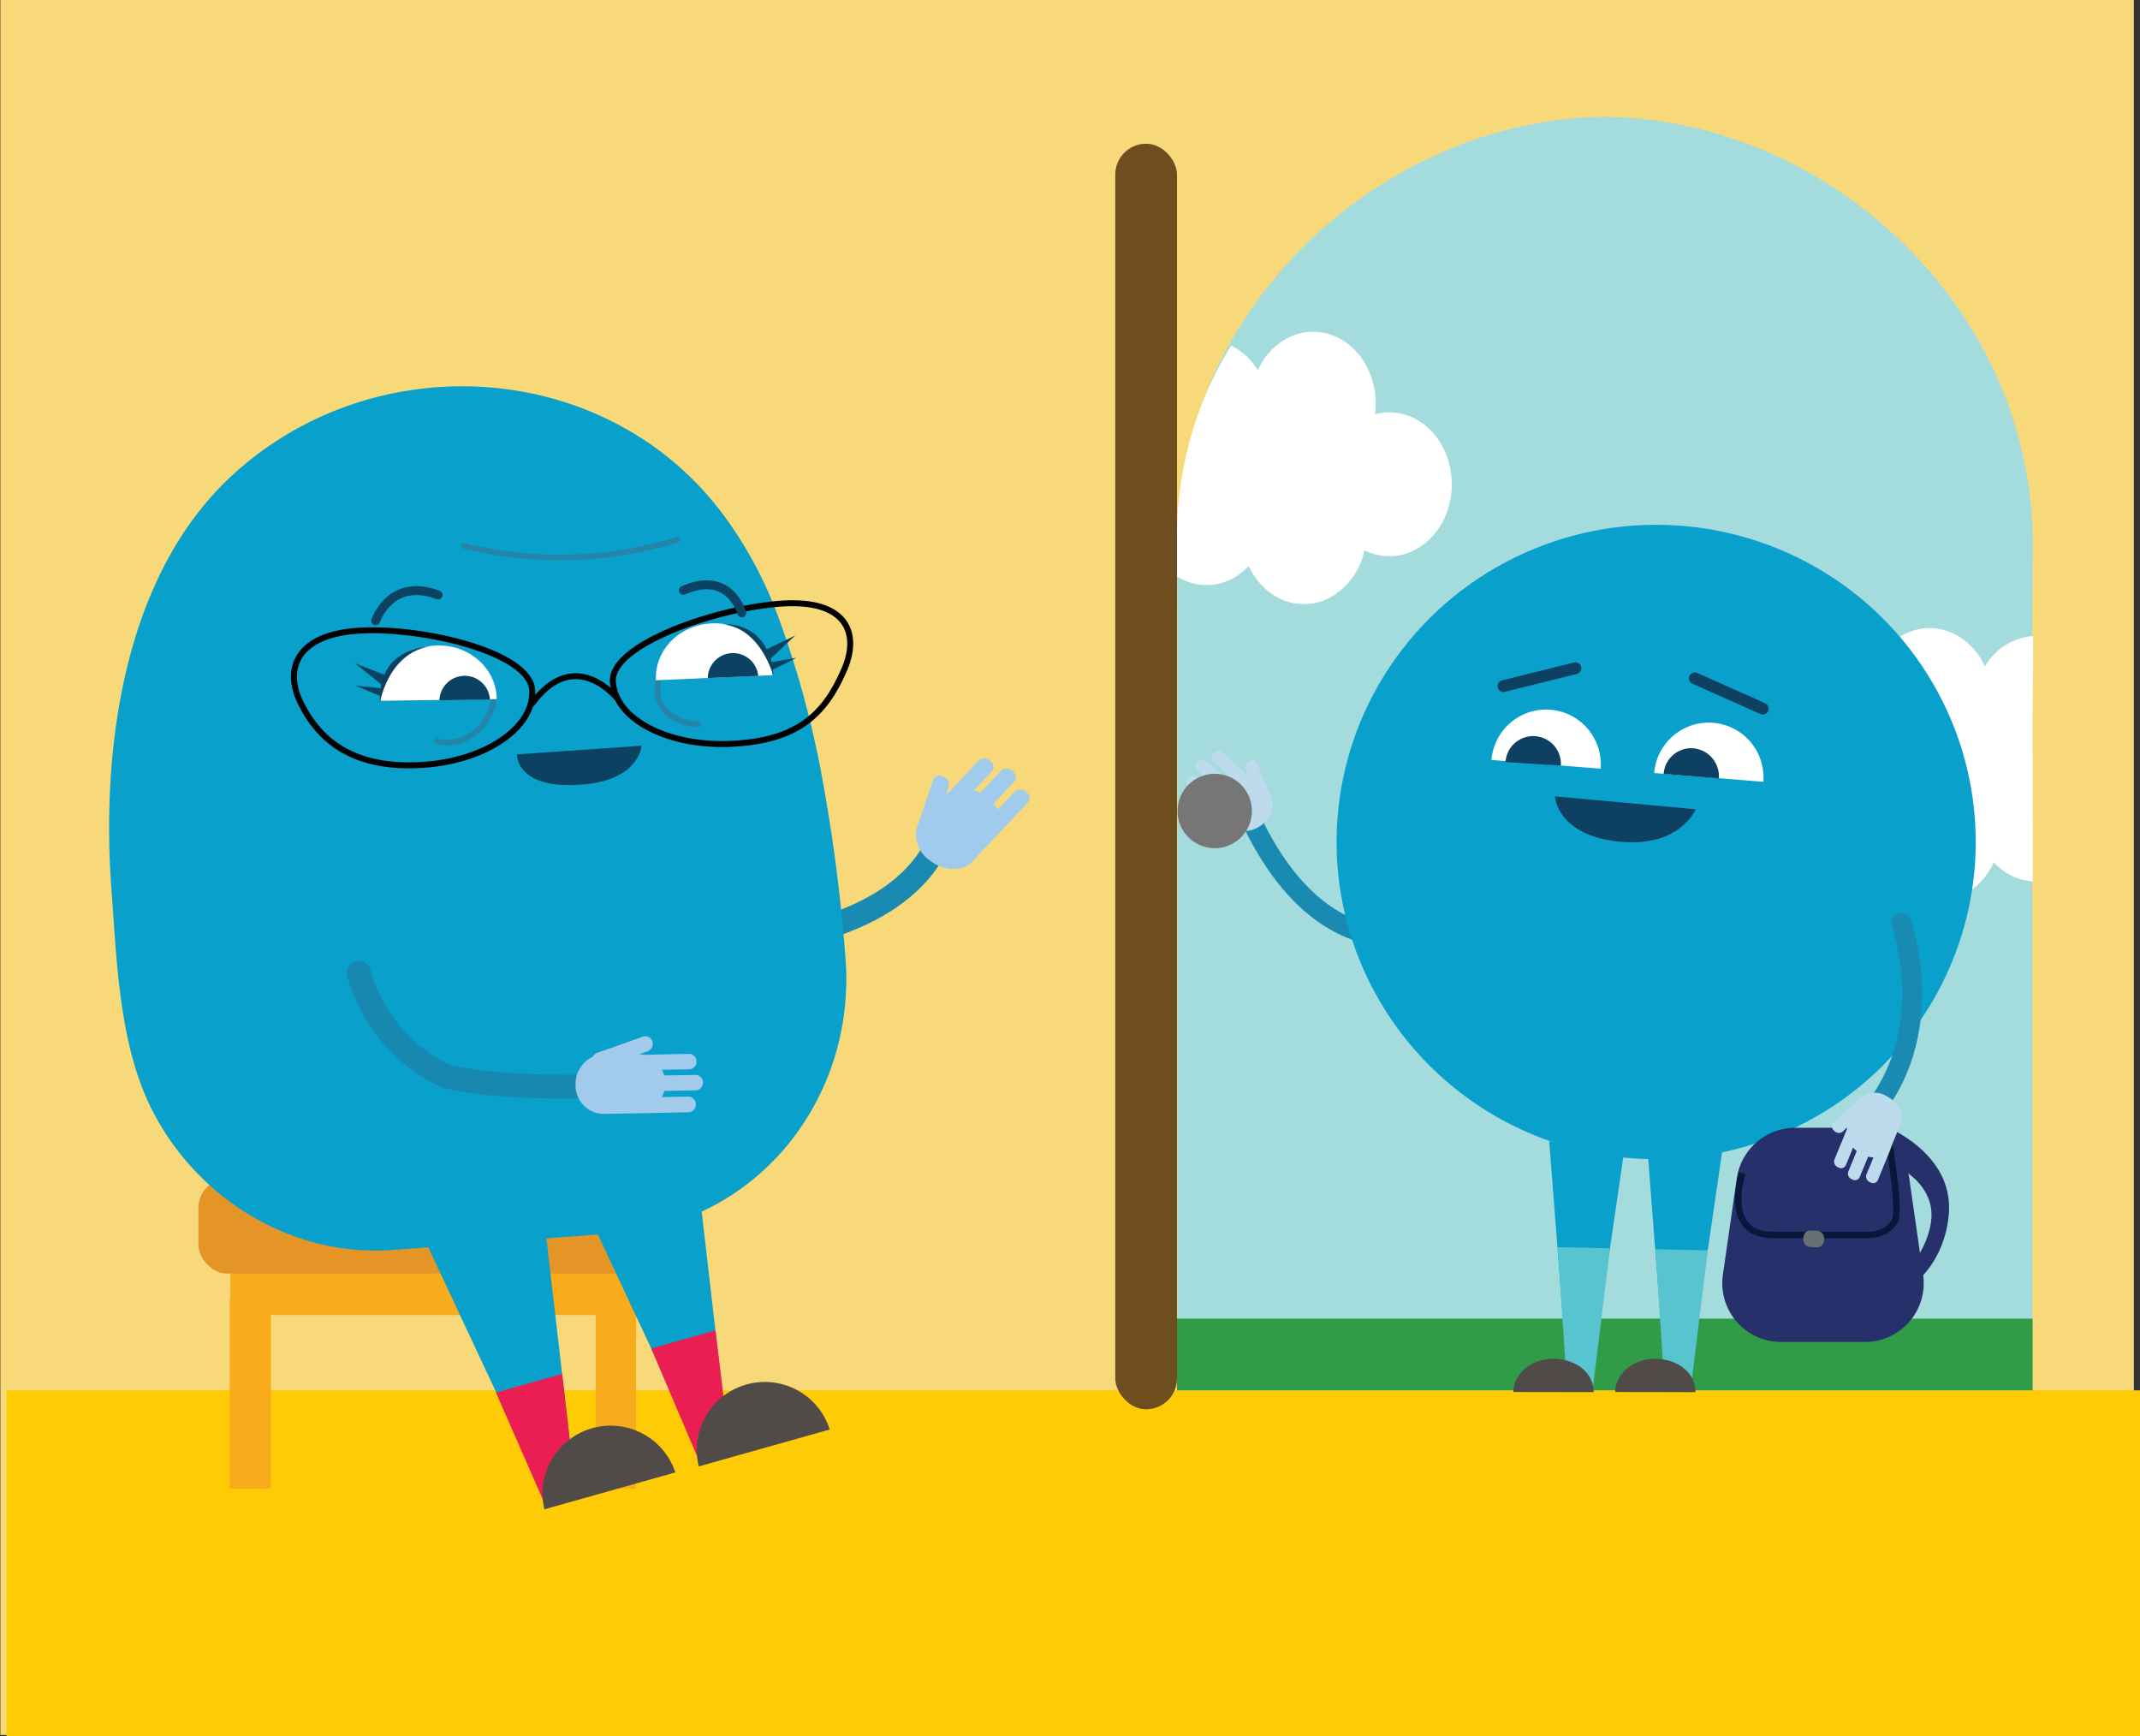 <svg id="Layer_1" data-name="Layer 1" xmlns="http://www.w3.org/2000/svg" viewBox="0 0 348 282.35"><rect x="0" y="0" width="348" height="282.35" fill="#333333" stroke="none"/><defs><style>.cls-1{fill:#f8d979;}.cls-2{fill:#a4dbdd;}.cls-3{fill:#ffcb05;}.cls-4{fill:#319c47;}.cls-5{fill:#fff;}.cls-6{fill:#6e4d1f;}.cls-7{fill:#0aa0cc;}.cls-8{fill:#57c4cf;}.cls-9{fill:#504b48;}.cls-10,.cls-12,.cls-17,.cls-21,.cls-22,.cls-23,.cls-24,.cls-25,.cls-28{fill:none;stroke-miterlimit:10;}.cls-10,.cls-17{stroke:#198ab1;}.cls-10,.cls-12,.cls-17,.cls-21,.cls-24,.cls-25{stroke-linecap:round;}.cls-10{stroke-width:3.24px;}.cls-11{fill:#bedbee;}.cls-12{stroke:#0d4061;stroke-width:1.92px;}.cls-13{fill:#0d4061;}.cls-14{fill:#777677;}.cls-15{fill:#f8ac1c;}.cls-16{fill:#e59525;}.cls-17{stroke-width:3.87px;}.cls-18{fill:#a1cbec;}.cls-19{fill:#ea1e52;}.cls-20{fill:#0b4161;}.cls-21{stroke:#2585a9;stroke-width:0.92px;}.cls-22,.cls-23{stroke:#010101;}.cls-22{stroke-width:0.97px;}.cls-23{stroke-width:0.96px;}.cls-24{stroke:#0b4161;stroke-width:1.45px;}.cls-25{stroke:#1789b1;stroke-width:3.9px;}.cls-26{fill:#a1caeb;}.cls-27{fill:#26316b;}.cls-28{stroke:#09173a;stroke-width:1.06px;}.cls-29{fill:#677171;}</style></defs><polyline class="cls-1" points="0.06 282.13 0.06 -0.17 347 -0.17 347 282.13"/><path class="cls-2" d="M261.62,19v0L261,19l-.61,0v0c-35.71.67-69,31-69,69.58,0,3.71.09,11.91.09,11.91V226.09h139V100.5s.09-8.2.09-11.91C330.62,50,297.34,19.68,261.62,19Z"/><polyline class="cls-3" points="348 282.72 1.06 282.72 1.06 226.09 348 226.09"/><rect class="cls-4" x="191.4" y="214.43" width="139.13" height="11.66" transform="translate(521.93 440.52) rotate(-180)"/><path class="cls-5" d="M330.53,116.14s.09-7.63.09-11.07c0-.55,0-1.09,0-1.63a9.92,9.92,0,0,0-7.84,4.94,10.89,10.89,0,0,0-4.67-5.13c-5.09-2.74-11.14-.23-13.53,5.62a13.23,13.23,0,0,0-.85,6.69c-4.59-1.26-9.48,1.31-11.56,6.42-2.39,5.85-.2,12.81,4.89,15.56a9,9,0,0,0,8.35.13,11.42,11.42,0,0,0,5.53,7.66c4.93,2.66,10.76.36,13.29-5.11a10,10,0,0,0,2.55,2,8.93,8.93,0,0,0,3.79,1.09Z"/><path class="cls-5" d="M223.6,67.37a13.23,13.23,0,0,0-.85-6.69c-2.39-5.85-8.44-8.36-13.53-5.62a10.86,10.86,0,0,0-4.67,5.14,10.67,10.67,0,0,0-4.35-4,58.77,58.77,0,0,0-8.8,30.75c0,1.71,0,4.45,0,6.78a8.92,8.92,0,0,0,9.11.3,10,10,0,0,0,2.55-2c2.53,5.47,8.36,7.77,13.29,5.11a11.42,11.42,0,0,0,5.53-7.66,9,9,0,0,0,8.35-.13c5.09-2.75,7.28-9.71,4.89-15.56C233.08,68.68,228.19,66.11,223.6,67.37Z"/><rect class="cls-6" x="181.36" y="23.37" width="10.04" height="205.8" rx="5.02"/><polyline class="cls-7" points="255 225.15 251.93 185.6 264.31 185.86 258.4 226.36 255.47 223.38"/><polygon class="cls-8" points="261.81 202.99 253.32 202.81 254.84 225.96 258.99 226.04 261.81 202.99"/><polyline class="cls-7" points="270.89 225.48 267.83 185.93 280.21 186.19 274.47 225.5 271.36 223.72"/><polygon class="cls-8" points="277.71 203.32 269.21 203.15 270.73 226.29 274.88 226.38 277.71 203.32"/><path class="cls-9" d="M262.66,226.36c.06-3.06,3-5.48,6.64-5.4s6.47,2.36,6.41,5.42"/><path class="cls-9" d="M246.09,226.36c.07-3.06,3-5.48,6.65-5.4s6.47,2.36,6.4,5.42"/><path class="cls-10" d="M245,146.45s-27.67,21.93-43.38-17.32"/><path class="cls-11" d="M206.77,129.82a3.69,3.69,0,0,1-1.15,3.94c-1.57,1.51-3.87,1.82-5.13.69l-3.09-2.79a.2.2,0,0,1-.06-.07.05.05,0,0,1,0,0l-4.18-3.77a.86.86,0,0,1,.14-1.25,1,1,0,0,1,1.34-.18l2.28,2a4.47,4.47,0,0,1,.42-.77l-2.73-2.45a.87.87,0,0,1,.14-1.26,1,1,0,0,1,1.34-.18l2.73,2.46a5.64,5.64,0,0,1,.73-.38l-2.35-2.11a.86.86,0,0,1,.15-1.25,1,1,0,0,1,1.34-.18l3.91,3.52a2.49,2.49,0,0,1,.43.29l-.46-1a1,1,0,0,1,.53-1.25h0a.86.86,0,0,1,1.24.19"/><ellipse class="cls-7" cx="269.32" cy="136.92" rx="51.97" ry="51.58"/><path class="cls-5" d="M242.54,123.58A8.9,8.9,0,0,1,260.29,125"/><path class="cls-5" d="M269,125.7a8.9,8.9,0,1,1,17.75,1.43"/><line class="cls-12" x1="244.49" y1="111.57" x2="256.19" y2="108.66"/><line class="cls-12" x1="286.65" y1="115.23" x2="275.62" y2="110.31"/><path class="cls-13" d="M275.76,131.6s-2.63,6.36-12.65,5.24-10.25-7.34-10.25-7.34Z"/><path class="cls-13" d="M270.54,125.84a4.49,4.49,0,0,1,4.8-4.16,4.59,4.59,0,0,1,4.18,4.9"/><path class="cls-13" d="M244.82,123.92a4.49,4.49,0,1,1,9,.58"/><circle class="cls-14" cx="197.54" cy="131.88" r="6.05"/><polyline class="cls-15" points="103.44 242.09 96.88 242.09 96.88 213.84 44.06 213.84 44.06 242.09 37.35 242.09 37.35 211.19 37.46 211.19 37.46 205.17 103.44 205.17 103.44 211.28"/><rect class="cls-16" x="32.27" y="191.73" width="76.79" height="15.36" rx="4.64"/><path class="cls-17" d="M152.94,135.72s-2.76,12.48-24.8,16.58"/><path class="cls-18" d="M149.07,134.66a5,5,0,0,0,2,5.16c2.27,1.84,5.4,2,7,.33l3.84-4.09a.61.61,0,0,0,.07-.1l.05,0,5.18-5.54a1.15,1.15,0,0,0-.34-1.66,1.38,1.38,0,0,0-1.81-.09l-2.83,3a5.87,5.87,0,0,0-.64-1l3.38-3.61a1.17,1.17,0,0,0-.34-1.67,1.39,1.39,0,0,0-1.82-.09l-3.38,3.62a5.66,5.66,0,0,0-1-.43l2.91-3.1a1.17,1.17,0,0,0-.34-1.67,1.39,1.39,0,0,0-1.82-.09l-4.84,5.18a2.93,2.93,0,0,0-.56.44l.52-1.33a1.4,1.4,0,0,0-.85-1.62h0a1.17,1.17,0,0,0-1.65.4"/><polyline class="cls-7" points="112.83 186 118.56 235.53 114.1 236.8 93.02 191.77"/><polyline class="cls-7" points="88 193.98 93.74 243.52 89.28 244.78 64.45 191.73"/><polygon class="cls-19" points="113.41 236.92 105.9 219.29 116.34 216.33 118.65 235.22 113.41 236.92"/><polygon class="cls-19" points="88.35 244.03 80.65 226.45 91.42 223.4 93.59 242.32 88.35 244.03"/><path class="cls-9" d="M109.82,239.44a11.07,11.07,0,0,0-21.29,6"/><path class="cls-9" d="M134.93,232.46a11.07,11.07,0,0,0-21.3,6"/><path class="cls-7" d="M133.24,124.06a278,278,0,0,1,4.22,31.33c2,23.22-14.42,43.4-36.67,45.09l-36.87,2.78c-16.23,1.22-31.57-8.09-39-22.4-5.54-10.59-5.92-24.4-6.79-36.14C16.42,122,20,93.9,37.49,77.55c23.29-21.78,61.86-19.35,80.69,6.92a66.19,66.19,0,0,1,8.24,15.46A159,159,0,0,1,133.24,124.06Z"/><path class="cls-20" d="M84.06,122.68s-.22,5.94,11.08,4.86c8.86-.84,9.18-6.28,9.18-6.28Z"/><path class="cls-21" d="M107.17,110.36c-1.32,4.85,2.59,7.21,6.37,7.46"/><path class="cls-21" d="M80.23,112.94c.46,3.74-4,9-9.18,7.58"/><path class="cls-21" d="M110.19,87.76a65,65,0,0,1-34.75,1"/><path class="cls-5" d="M80.78,113.68c-.06-4.9-4.35-8.79-9.56-8.72s-9.38,4.09-9.31,9"/><path class="cls-20" d="M79.67,113.75a4.11,4.11,0,0,0-8.21.13"/><path class="cls-5" d="M125.62,109.79c-.22-4.87-4.63-8.64-9.87-8.42s-9.32,4.32-9.09,9.25"/><path class="cls-20" d="M123.3,109.91a4.11,4.11,0,0,0-8.2.35"/><path class="cls-22" d="M99.66,110.82c.34,6.15,9,10.67,19.44,10.13s15-4.58,18.22-12.15c2.42-5.64.53-11.24-9.87-10.67S99.33,104.68,99.66,110.82Z"/><path class="cls-23" d="M100.5,113.72s-7-9-14.08.84"/><path class="cls-20" d="M124.68,105.58l4.64-2.24-4,3.77.15.58,4.07-.73-3.85,1.93c.07.56.09,1,.09,1-2.46-7.44-6.87-8.25-8.13-8.32A7.16,7.16,0,0,1,124.68,105.58Z"/><path class="cls-20" d="M57.81,111.5l4.09.41c0-.2.06-.4.11-.61l-4.31-3.46,4.81,1.89c.86-2.21,3.25-4.29,7.26-4.57-1.25.18-6.1,1.21-8,9,0,0,0-.37,0-1Z"/><path class="cls-24" d="M61.09,100.94s2.38-7.13,10.15-4.19"/><path class="cls-24" d="M120.61,99.66s-1.88-7-9.48-3.67"/><path class="cls-25" d="M98.66,176.58s-16.79.79-26.18-1.58a26.48,26.48,0,0,1-14.14-16.82"/><path class="cls-22" d="M48.89,114.29c3.24,6.58,9,10.66,19.43,10.12s18.56-6,18.23-12.15S69,102,58.64,102.54,46.15,108.73,48.89,114.29Z"/><path class="cls-26" d="M112,180.87a1.28,1.28,0,0,0,0-2.55l-4.34.08a5.3,5.3,0,0,0,.35-1l5.21-.1a1.26,1.26,0,0,0,0-2.5l-5.21.08a6.43,6.43,0,0,0-.35-.92l4.47-.08a1.26,1.26,0,0,0,0-2.51l-7.47.16a3.55,3.55,0,0,0-.73-.08l1.42-.51a1.28,1.28,0,0,0,.74-1.57h0a1.13,1.13,0,0,0-1.37-.83l-.07,0-7.59,2.69a1.18,1.18,0,0,0-.65.61,4.85,4.85,0,0,0-2.81,4.57,4.62,4.62,0,0,0,4.44,4.73l5.91-.11.12,0,.06,0Z"/><path class="cls-13" d="M176.4,113.67h0Z"/><path class="cls-27" d="M305.75,182.77s12.05,4.32,11.16,14.67c-.66,7.64-5.42,11.09-5.42,11.09l-.78-2.46s4.48-5.63,3.13-10.44-6.78-6.56-6.78-6.56Z"/><path class="cls-10" d="M309.19,150.13s6.56,18.16-5.68,31.78"/><path class="cls-27" d="M303.14,218.22H289.76a9.55,9.55,0,0,1-9.61-10.78l2.29-15.89a9.63,9.63,0,0,1,9.61-8.16h8.81a9.64,9.64,0,0,1,9.61,8.16l2.28,15.89A9.55,9.55,0,0,1,303.14,218.22Z"/><path class="cls-28" d="M283.34,190.75s-3.33,10.06,4.89,10.06H304a5,5,0,0,0,4-2c1.05-1.45-.28-8.69-.59-12.18"/><path class="cls-11" d="M302.59,178.43a3.73,3.73,0,0,1,4.1-.24c1.94,1,3,3,2.37,4.6l-1.59,3.85,0,.08,0,.05-2.13,5.2a.86.86,0,0,1-1.23.28,1,1,0,0,1-.62-1.2l1.16-2.83a4.37,4.37,0,0,1-.86-.13l-1.4,3.39a.87.87,0,0,1-1.23.29,1,1,0,0,1-.62-1.2l1.4-3.4a4.57,4.57,0,0,1-.6-.56l-1.2,2.92a.87.87,0,0,1-1.23.29,1,1,0,0,1-.62-1.2l2-4.87a2.39,2.39,0,0,1,.13-.51l-.74.76a1,1,0,0,1-1.36-.08h0a.85.85,0,0,1-.23-1.23"/><rect class="cls-29" x="293.26" y="200.12" width="3.38" height="2.68" rx="1.15" transform="translate(8.91 -12.47) rotate(2.46)"/></svg>